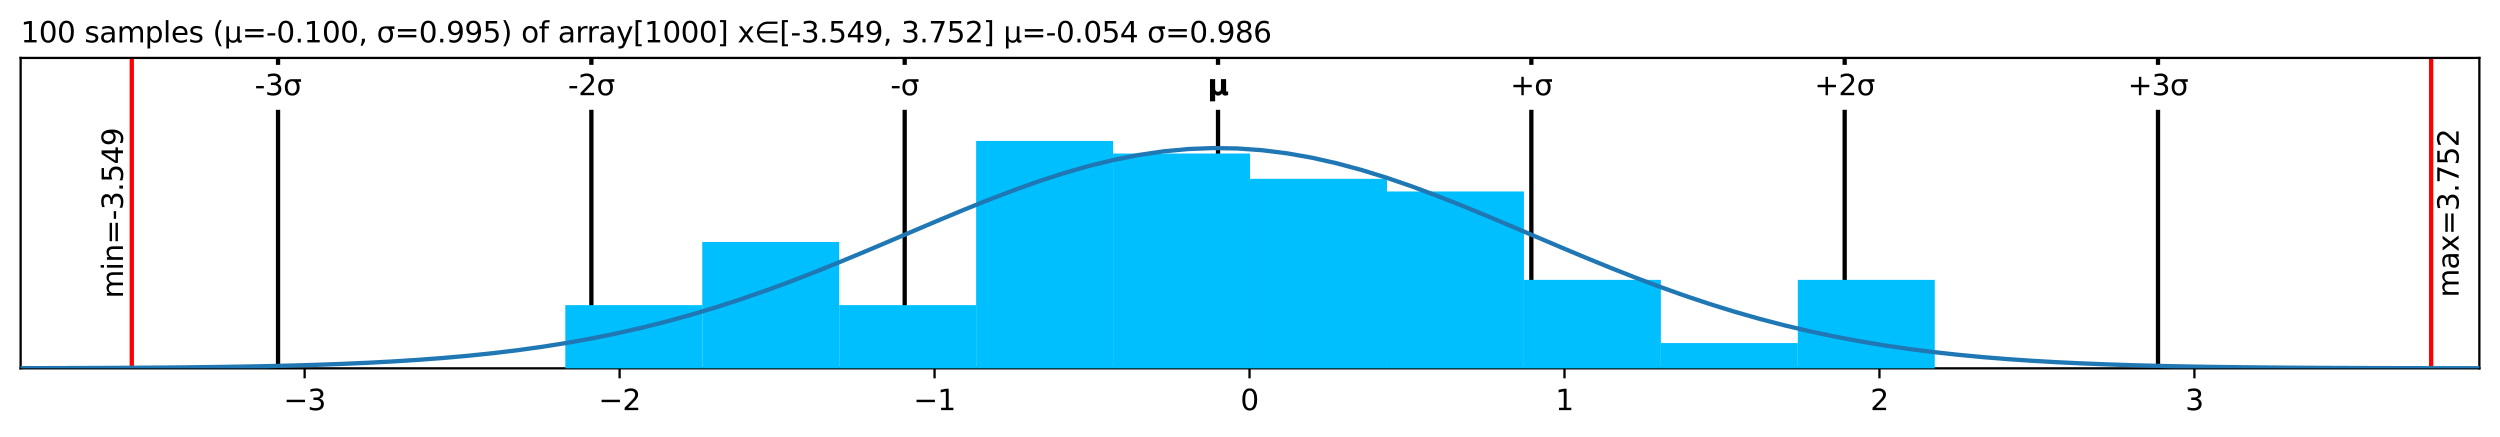 <?xml version="1.0" encoding="utf-8" standalone="no"?>
<!DOCTYPE svg PUBLIC "-//W3C//DTD SVG 1.1//EN"
  "http://www.w3.org/Graphics/SVG/1.1/DTD/svg11.dtd">
<svg xmlns:xlink="http://www.w3.org/1999/xlink" width="872.4pt" height="152.406pt" viewBox="0 0 872.4 152.406" xmlns="http://www.w3.org/2000/svg" version="1.1">
 <defs>
  <style type="text/css">*{stroke-linejoin: round; stroke-linecap: butt}</style>
 </defs>
 <g id="figure_1">
  <g id="patch_1">
   <path d="M 0 152.406 
L 872.4 152.406 
L 872.4 0 
L 0 0 
z
" style="fill: #ffffff"/>
  </g>
  <g id="axes_1">
   <g id="patch_2">
    <path d="M 7.2 128.528 
L 865.2 128.528 
L 865.2 20.214 
L 7.2 20.214 
z
" style="fill: #ffffff"/>
   </g>
   <g id="matplotlib.axis_1">
    <g id="xtick_1">
     <g id="line2d_1">
      <defs>
       <path id="m8f1de1206a" d="M 0 0 
L 0 3.5 
" style="stroke: #000000; stroke-width: 0.8"/>
      </defs>
      <g>
       <use xlink:href="#m8f1de1206a" x="106.306" y="128.528" style="stroke: #000000; stroke-width: 0.8"/>
      </g>
     </g>
     <g id="text_1">
      <!-- −3 -->
      <g transform="translate(98.935 143.127) scale(0.1 -0.1)">
       <defs>
        <path id="DejaVuSans-2212" d="M 678 2272 
L 4684 2272 
L 4684 1741 
L 678 1741 
L 678 2272 
z
" transform="scale(0.016)"/>
        <path id="DejaVuSans-33" d="M 2597 2516 
Q 3050 2419 3304 2112 
Q 3559 1806 3559 1356 
Q 3559 666 3084 287 
Q 2609 -91 1734 -91 
Q 1441 -91 1130 -33 
Q 819 25 488 141 
L 488 750 
Q 750 597 1062 519 
Q 1375 441 1716 441 
Q 2309 441 2620 675 
Q 2931 909 2931 1356 
Q 2931 1769 2642 2001 
Q 2353 2234 1838 2234 
L 1294 2234 
L 1294 2753 
L 1863 2753 
Q 2328 2753 2575 2939 
Q 2822 3125 2822 3475 
Q 2822 3834 2567 4026 
Q 2313 4219 1838 4219 
Q 1578 4219 1281 4162 
Q 984 4106 628 3988 
L 628 4550 
Q 988 4650 1302 4700 
Q 1616 4750 1894 4750 
Q 2613 4750 3031 4423 
Q 3450 4097 3450 3541 
Q 3450 3153 3228 2886 
Q 3006 2619 2597 2516 
z
" transform="scale(0.016)"/>
       </defs>
       <use xlink:href="#DejaVuSans-2212"/>
       <use xlink:href="#DejaVuSans-33" transform="translate(83.789 0)"/>
      </g>
     </g>
    </g>
    <g id="xtick_2">
     <g id="line2d_2">
      <g>
       <use xlink:href="#m8f1de1206a" x="216.215" y="128.528" style="stroke: #000000; stroke-width: 0.8"/>
      </g>
     </g>
     <g id="text_2">
      <!-- −2 -->
      <g transform="translate(208.844 143.127) scale(0.1 -0.1)">
       <defs>
        <path id="DejaVuSans-32" d="M 1228 531 
L 3431 531 
L 3431 0 
L 469 0 
L 469 531 
Q 828 903 1448 1529 
Q 2069 2156 2228 2338 
Q 2531 2678 2651 2914 
Q 2772 3150 2772 3378 
Q 2772 3750 2511 3984 
Q 2250 4219 1831 4219 
Q 1534 4219 1204 4116 
Q 875 4013 500 3803 
L 500 4441 
Q 881 4594 1212 4672 
Q 1544 4750 1819 4750 
Q 2544 4750 2975 4387 
Q 3406 4025 3406 3419 
Q 3406 3131 3298 2873 
Q 3191 2616 2906 2266 
Q 2828 2175 2409 1742 
Q 1991 1309 1228 531 
z
" transform="scale(0.016)"/>
       </defs>
       <use xlink:href="#DejaVuSans-2212"/>
       <use xlink:href="#DejaVuSans-32" transform="translate(83.789 0)"/>
      </g>
     </g>
    </g>
    <g id="xtick_3">
     <g id="line2d_3">
      <g>
       <use xlink:href="#m8f1de1206a" x="326.125" y="128.528" style="stroke: #000000; stroke-width: 0.8"/>
      </g>
     </g>
     <g id="text_3">
      <!-- −1 -->
      <g transform="translate(318.754 143.127) scale(0.1 -0.1)">
       <defs>
        <path id="DejaVuSans-31" d="M 794 531 
L 1825 531 
L 1825 4091 
L 703 3866 
L 703 4441 
L 1819 4666 
L 2450 4666 
L 2450 531 
L 3481 531 
L 3481 0 
L 794 0 
L 794 531 
z
" transform="scale(0.016)"/>
       </defs>
       <use xlink:href="#DejaVuSans-2212"/>
       <use xlink:href="#DejaVuSans-31" transform="translate(83.789 0)"/>
      </g>
     </g>
    </g>
    <g id="xtick_4">
     <g id="line2d_4">
      <g>
       <use xlink:href="#m8f1de1206a" x="436.035" y="128.528" style="stroke: #000000; stroke-width: 0.8"/>
      </g>
     </g>
     <g id="text_4">
      <!-- 0 -->
      <g transform="translate(432.854 143.127) scale(0.1 -0.1)">
       <defs>
        <path id="DejaVuSans-30" d="M 2034 4250 
Q 1547 4250 1301 3770 
Q 1056 3291 1056 2328 
Q 1056 1369 1301 889 
Q 1547 409 2034 409 
Q 2525 409 2770 889 
Q 3016 1369 3016 2328 
Q 3016 3291 2770 3770 
Q 2525 4250 2034 4250 
z
M 2034 4750 
Q 2819 4750 3233 4129 
Q 3647 3509 3647 2328 
Q 3647 1150 3233 529 
Q 2819 -91 2034 -91 
Q 1250 -91 836 529 
Q 422 1150 422 2328 
Q 422 3509 836 4129 
Q 1250 4750 2034 4750 
z
" transform="scale(0.016)"/>
       </defs>
       <use xlink:href="#DejaVuSans-30"/>
      </g>
     </g>
    </g>
    <g id="xtick_5">
     <g id="line2d_5">
      <g>
       <use xlink:href="#m8f1de1206a" x="545.945" y="128.528" style="stroke: #000000; stroke-width: 0.8"/>
      </g>
     </g>
     <g id="text_5">
      <!-- 1 -->
      <g transform="translate(542.763 143.127) scale(0.1 -0.1)">
       <use xlink:href="#DejaVuSans-31"/>
      </g>
     </g>
    </g>
    <g id="xtick_6">
     <g id="line2d_6">
      <g>
       <use xlink:href="#m8f1de1206a" x="655.854" y="128.528" style="stroke: #000000; stroke-width: 0.8"/>
      </g>
     </g>
     <g id="text_6">
      <!-- 2 -->
      <g transform="translate(652.673 143.127) scale(0.1 -0.1)">
       <use xlink:href="#DejaVuSans-32"/>
      </g>
     </g>
    </g>
    <g id="xtick_7">
     <g id="line2d_7">
      <g>
       <use xlink:href="#m8f1de1206a" x="765.764" y="128.528" style="stroke: #000000; stroke-width: 0.8"/>
      </g>
     </g>
     <g id="text_7">
      <!-- 3 -->
      <g transform="translate(762.583 143.127) scale(0.1 -0.1)">
       <use xlink:href="#DejaVuSans-33"/>
      </g>
     </g>
    </g>
   </g>
   <g id="matplotlib.axis_2"/>
   <g id="line2d_8">
    <path d="M 97.024 128.528 
L 97.024 20.214 
" clip-path="url(#p7c3317b622)" style="fill: none; stroke: #000000; stroke-width: 1.5; stroke-linecap: square"/>
   </g>
   <g id="line2d_9">
    <path d="M 206.363 128.528 
L 206.363 20.214 
" clip-path="url(#p7c3317b622)" style="fill: none; stroke: #000000; stroke-width: 1.5; stroke-linecap: square"/>
   </g>
   <g id="line2d_10">
    <path d="M 315.702 128.528 
L 315.702 20.214 
" clip-path="url(#p7c3317b622)" style="fill: none; stroke: #000000; stroke-width: 1.5; stroke-linecap: square"/>
   </g>
   <g id="line2d_11">
    <path d="M 425.041 128.528 
L 425.041 20.214 
" clip-path="url(#p7c3317b622)" style="fill: none; stroke: #000000; stroke-width: 1.5; stroke-linecap: square"/>
   </g>
   <g id="line2d_12">
    <path d="M 534.379 128.528 
L 534.379 20.214 
" clip-path="url(#p7c3317b622)" style="fill: none; stroke: #000000; stroke-width: 1.5; stroke-linecap: square"/>
   </g>
   <g id="line2d_13">
    <path d="M 643.718 128.528 
L 643.718 20.214 
" clip-path="url(#p7c3317b622)" style="fill: none; stroke: #000000; stroke-width: 1.5; stroke-linecap: square"/>
   </g>
   <g id="line2d_14">
    <path d="M 753.057 128.528 
L 753.057 20.214 
" clip-path="url(#p7c3317b622)" style="fill: none; stroke: #000000; stroke-width: 1.5; stroke-linecap: square"/>
   </g>
   <g id="line2d_15">
    <path d="M 45.987 128.528 
L 45.987 20.214 
" clip-path="url(#p7c3317b622)" style="fill: none; stroke: #ff0000; stroke-width: 1.5; stroke-linecap: square"/>
   </g>
   <g id="line2d_16">
    <path d="M 848.376 128.528 
L 848.376 20.214 
" clip-path="url(#p7c3317b622)" style="fill: none; stroke: #ff0000; stroke-width: 1.5; stroke-linecap: square"/>
   </g>
   <g id="patch_3">
    <path d="M 7.2 128.528 
L 7.2 20.214 
" style="fill: none; stroke: #000000; stroke-width: 0.8; stroke-linejoin: miter; stroke-linecap: square"/>
   </g>
   <g id="patch_4">
    <path d="M 865.2 128.528 
L 865.2 20.214 
" style="fill: none; stroke: #000000; stroke-width: 0.8; stroke-linejoin: miter; stroke-linecap: square"/>
   </g>
   <g id="patch_5">
    <path d="M 7.2 128.528 
L 865.2 128.528 
" style="fill: none; stroke: #000000; stroke-width: 0.8; stroke-linejoin: miter; stroke-linecap: square"/>
   </g>
   <g id="patch_6">
    <path d="M 7.2 20.214 
L 865.2 20.214 
" style="fill: none; stroke: #000000; stroke-width: 0.8; stroke-linejoin: miter; stroke-linecap: square"/>
   </g>
   <g id="text_8">
    <g id="patch_7">
     <path d="M 44.987 104.107 
L 44.987 44.635 
Q 44.987 44.635 44.987 44.635 
L 35.309 44.635 
Q 35.309 44.635 35.309 44.635 
L 35.309 104.107 
Q 35.309 104.107 35.309 104.107 
L 44.987 104.107 
Q 44.987 104.107 44.987 104.107 
z
" style="fill: #ffffff"/>
    </g>
    <!-- min=-3.549 -->
    <g transform="translate(42.907 104.107) rotate(-90) scale(0.1 -0.1)">
     <defs>
      <path id="DejaVuSans-6d" d="M 3328 2828 
Q 3544 3216 3844 3400 
Q 4144 3584 4550 3584 
Q 5097 3584 5394 3201 
Q 5691 2819 5691 2113 
L 5691 0 
L 5113 0 
L 5113 2094 
Q 5113 2597 4934 2840 
Q 4756 3084 4391 3084 
Q 3944 3084 3684 2787 
Q 3425 2491 3425 1978 
L 3425 0 
L 2847 0 
L 2847 2094 
Q 2847 2600 2669 2842 
Q 2491 3084 2119 3084 
Q 1678 3084 1418 2786 
Q 1159 2488 1159 1978 
L 1159 0 
L 581 0 
L 581 3500 
L 1159 3500 
L 1159 2956 
Q 1356 3278 1631 3431 
Q 1906 3584 2284 3584 
Q 2666 3584 2933 3390 
Q 3200 3197 3328 2828 
z
" transform="scale(0.016)"/>
      <path id="DejaVuSans-69" d="M 603 3500 
L 1178 3500 
L 1178 0 
L 603 0 
L 603 3500 
z
M 603 4863 
L 1178 4863 
L 1178 4134 
L 603 4134 
L 603 4863 
z
" transform="scale(0.016)"/>
      <path id="DejaVuSans-6e" d="M 3513 2113 
L 3513 0 
L 2938 0 
L 2938 2094 
Q 2938 2591 2744 2837 
Q 2550 3084 2163 3084 
Q 1697 3084 1428 2787 
Q 1159 2491 1159 1978 
L 1159 0 
L 581 0 
L 581 3500 
L 1159 3500 
L 1159 2956 
Q 1366 3272 1645 3428 
Q 1925 3584 2291 3584 
Q 2894 3584 3203 3211 
Q 3513 2838 3513 2113 
z
" transform="scale(0.016)"/>
      <path id="DejaVuSans-3d" d="M 678 2906 
L 4684 2906 
L 4684 2381 
L 678 2381 
L 678 2906 
z
M 678 1631 
L 4684 1631 
L 4684 1100 
L 678 1100 
L 678 1631 
z
" transform="scale(0.016)"/>
      <path id="DejaVuSans-2d" d="M 313 2009 
L 1997 2009 
L 1997 1497 
L 313 1497 
L 313 2009 
z
" transform="scale(0.016)"/>
      <path id="DejaVuSans-2e" d="M 684 794 
L 1344 794 
L 1344 0 
L 684 0 
L 684 794 
z
" transform="scale(0.016)"/>
      <path id="DejaVuSans-35" d="M 691 4666 
L 3169 4666 
L 3169 4134 
L 1269 4134 
L 1269 2991 
Q 1406 3038 1543 3061 
Q 1681 3084 1819 3084 
Q 2600 3084 3056 2656 
Q 3513 2228 3513 1497 
Q 3513 744 3044 326 
Q 2575 -91 1722 -91 
Q 1428 -91 1123 -41 
Q 819 9 494 109 
L 494 744 
Q 775 591 1075 516 
Q 1375 441 1709 441 
Q 2250 441 2565 725 
Q 2881 1009 2881 1497 
Q 2881 1984 2565 2268 
Q 2250 2553 1709 2553 
Q 1456 2553 1204 2497 
Q 953 2441 691 2322 
L 691 4666 
z
" transform="scale(0.016)"/>
      <path id="DejaVuSans-34" d="M 2419 4116 
L 825 1625 
L 2419 1625 
L 2419 4116 
z
M 2253 4666 
L 3047 4666 
L 3047 1625 
L 3713 1625 
L 3713 1100 
L 3047 1100 
L 3047 0 
L 2419 0 
L 2419 1100 
L 313 1100 
L 313 1709 
L 2253 4666 
z
" transform="scale(0.016)"/>
      <path id="DejaVuSans-39" d="M 703 97 
L 703 672 
Q 941 559 1184 500 
Q 1428 441 1663 441 
Q 2288 441 2617 861 
Q 2947 1281 2994 2138 
Q 2813 1869 2534 1725 
Q 2256 1581 1919 1581 
Q 1219 1581 811 2004 
Q 403 2428 403 3163 
Q 403 3881 828 4315 
Q 1253 4750 1959 4750 
Q 2769 4750 3195 4129 
Q 3622 3509 3622 2328 
Q 3622 1225 3098 567 
Q 2575 -91 1691 -91 
Q 1453 -91 1209 -44 
Q 966 3 703 97 
z
M 1959 2075 
Q 2384 2075 2632 2365 
Q 2881 2656 2881 3163 
Q 2881 3666 2632 3958 
Q 2384 4250 1959 4250 
Q 1534 4250 1286 3958 
Q 1038 3666 1038 3163 
Q 1038 2656 1286 2365 
Q 1534 2075 1959 2075 
z
" transform="scale(0.016)"/>
     </defs>
     <use xlink:href="#DejaVuSans-6d"/>
     <use xlink:href="#DejaVuSans-69" transform="translate(97.412 0)"/>
     <use xlink:href="#DejaVuSans-6e" transform="translate(125.195 0)"/>
     <use xlink:href="#DejaVuSans-3d" transform="translate(188.574 0)"/>
     <use xlink:href="#DejaVuSans-2d" transform="translate(272.363 0)"/>
     <use xlink:href="#DejaVuSans-33" transform="translate(308.447 0)"/>
     <use xlink:href="#DejaVuSans-2e" transform="translate(372.07 0)"/>
     <use xlink:href="#DejaVuSans-35" transform="translate(403.857 0)"/>
     <use xlink:href="#DejaVuSans-34" transform="translate(467.48 0)"/>
     <use xlink:href="#DejaVuSans-39" transform="translate(531.104 0)"/>
    </g>
   </g>
   <g id="text_9">
    <g id="patch_8">
     <path d="M 860.054 103.769 
L 860.054 44.973 
Q 860.054 44.973 860.054 44.973 
L 850.376 44.973 
Q 850.376 44.973 850.376 44.973 
L 850.376 103.769 
Q 850.376 103.769 850.376 103.769 
L 860.054 103.769 
Q 860.054 103.769 860.054 103.769 
z
" style="fill: #ffffff"/>
    </g>
    <!-- max=3.752 -->
    <g transform="translate(857.974 103.769) rotate(-90) scale(0.1 -0.1)">
     <defs>
      <path id="DejaVuSans-61" d="M 2194 1759 
Q 1497 1759 1228 1600 
Q 959 1441 959 1056 
Q 959 750 1161 570 
Q 1363 391 1709 391 
Q 2188 391 2477 730 
Q 2766 1069 2766 1631 
L 2766 1759 
L 2194 1759 
z
M 3341 1997 
L 3341 0 
L 2766 0 
L 2766 531 
Q 2569 213 2275 61 
Q 1981 -91 1556 -91 
Q 1019 -91 701 211 
Q 384 513 384 1019 
Q 384 1609 779 1909 
Q 1175 2209 1959 2209 
L 2766 2209 
L 2766 2266 
Q 2766 2663 2505 2880 
Q 2244 3097 1772 3097 
Q 1472 3097 1187 3025 
Q 903 2953 641 2809 
L 641 3341 
Q 956 3463 1253 3523 
Q 1550 3584 1831 3584 
Q 2591 3584 2966 3190 
Q 3341 2797 3341 1997 
z
" transform="scale(0.016)"/>
      <path id="DejaVuSans-78" d="M 3513 3500 
L 2247 1797 
L 3578 0 
L 2900 0 
L 1881 1375 
L 863 0 
L 184 0 
L 1544 1831 
L 300 3500 
L 978 3500 
L 1906 2253 
L 2834 3500 
L 3513 3500 
z
" transform="scale(0.016)"/>
      <path id="DejaVuSans-37" d="M 525 4666 
L 3525 4666 
L 3525 4397 
L 1831 0 
L 1172 0 
L 2766 4134 
L 525 4134 
L 525 4666 
z
" transform="scale(0.016)"/>
     </defs>
     <use xlink:href="#DejaVuSans-6d"/>
     <use xlink:href="#DejaVuSans-61" transform="translate(97.412 0)"/>
     <use xlink:href="#DejaVuSans-78" transform="translate(158.691 0)"/>
     <use xlink:href="#DejaVuSans-3d" transform="translate(217.871 0)"/>
     <use xlink:href="#DejaVuSans-33" transform="translate(301.66 0)"/>
     <use xlink:href="#DejaVuSans-2e" transform="translate(365.283 0)"/>
     <use xlink:href="#DejaVuSans-37" transform="translate(397.07 0)"/>
     <use xlink:href="#DejaVuSans-35" transform="translate(460.693 0)"/>
     <use xlink:href="#DejaVuSans-32" transform="translate(524.316 0)"/>
    </g>
   </g>
   <g id="text_10">
    <!-- 100 samples (μ=-0.100, σ=0.995) of array[1000] x∈[-3.549, 3.752] μ=-0.054 σ=0.986 -->
    <g transform="translate(7.2 14.798) scale(0.1 -0.1)">
     <defs>
      <path id="DejaVuSans-20" transform="scale(0.016)"/>
      <path id="DejaVuSans-73" d="M 2834 3397 
L 2834 2853 
Q 2591 2978 2328 3040 
Q 2066 3103 1784 3103 
Q 1356 3103 1142 2972 
Q 928 2841 928 2578 
Q 928 2378 1081 2264 
Q 1234 2150 1697 2047 
L 1894 2003 
Q 2506 1872 2764 1633 
Q 3022 1394 3022 966 
Q 3022 478 2636 193 
Q 2250 -91 1575 -91 
Q 1294 -91 989 -36 
Q 684 19 347 128 
L 347 722 
Q 666 556 975 473 
Q 1284 391 1588 391 
Q 1994 391 2212 530 
Q 2431 669 2431 922 
Q 2431 1156 2273 1281 
Q 2116 1406 1581 1522 
L 1381 1569 
Q 847 1681 609 1914 
Q 372 2147 372 2553 
Q 372 3047 722 3315 
Q 1072 3584 1716 3584 
Q 2034 3584 2315 3537 
Q 2597 3491 2834 3397 
z
" transform="scale(0.016)"/>
      <path id="DejaVuSans-70" d="M 1159 525 
L 1159 -1331 
L 581 -1331 
L 581 3500 
L 1159 3500 
L 1159 2969 
Q 1341 3281 1617 3432 
Q 1894 3584 2278 3584 
Q 2916 3584 3314 3078 
Q 3713 2572 3713 1747 
Q 3713 922 3314 415 
Q 2916 -91 2278 -91 
Q 1894 -91 1617 61 
Q 1341 213 1159 525 
z
M 3116 1747 
Q 3116 2381 2855 2742 
Q 2594 3103 2138 3103 
Q 1681 3103 1420 2742 
Q 1159 2381 1159 1747 
Q 1159 1113 1420 752 
Q 1681 391 2138 391 
Q 2594 391 2855 752 
Q 3116 1113 3116 1747 
z
" transform="scale(0.016)"/>
      <path id="DejaVuSans-6c" d="M 603 4863 
L 1178 4863 
L 1178 0 
L 603 0 
L 603 4863 
z
" transform="scale(0.016)"/>
      <path id="DejaVuSans-65" d="M 3597 1894 
L 3597 1613 
L 953 1613 
Q 991 1019 1311 708 
Q 1631 397 2203 397 
Q 2534 397 2845 478 
Q 3156 559 3463 722 
L 3463 178 
Q 3153 47 2828 -22 
Q 2503 -91 2169 -91 
Q 1331 -91 842 396 
Q 353 884 353 1716 
Q 353 2575 817 3079 
Q 1281 3584 2069 3584 
Q 2775 3584 3186 3129 
Q 3597 2675 3597 1894 
z
M 3022 2063 
Q 3016 2534 2758 2815 
Q 2500 3097 2075 3097 
Q 1594 3097 1305 2825 
Q 1016 2553 972 2059 
L 3022 2063 
z
" transform="scale(0.016)"/>
      <path id="DejaVuSans-28" d="M 1984 4856 
Q 1566 4138 1362 3434 
Q 1159 2731 1159 2009 
Q 1159 1288 1364 580 
Q 1569 -128 1984 -844 
L 1484 -844 
Q 1016 -109 783 600 
Q 550 1309 550 2009 
Q 550 2706 781 3412 
Q 1013 4119 1484 4856 
L 1984 4856 
z
" transform="scale(0.016)"/>
      <path id="DejaVuSans-3bc" d="M 544 -1331 
L 544 3500 
L 1119 3500 
L 1119 1325 
Q 1119 872 1334 640 
Q 1550 409 1972 409 
Q 2434 409 2667 671 
Q 2900 934 2900 1459 
L 2900 3500 
L 3475 3500 
L 3475 806 
Q 3475 619 3529 530 
Q 3584 441 3700 441 
Q 3728 441 3778 458 
Q 3828 475 3916 513 
L 3916 50 
Q 3788 -22 3673 -56 
Q 3559 -91 3450 -91 
Q 3234 -91 3106 31 
Q 2978 153 2931 403 
Q 2775 156 2548 32 
Q 2322 -91 2016 -91 
Q 1697 -91 1473 31 
Q 1250 153 1119 397 
L 1119 -1331 
L 544 -1331 
z
" transform="scale(0.016)"/>
      <path id="DejaVuSans-2c" d="M 750 794 
L 1409 794 
L 1409 256 
L 897 -744 
L 494 -744 
L 750 256 
L 750 794 
z
" transform="scale(0.016)"/>
      <path id="DejaVuSans-3c3" d="M 1959 3044 
Q 1484 3044 1228 2700 
Q 959 2341 959 1747 
Q 959 1119 1226 758 
Q 1494 397 1959 397 
Q 2419 397 2687 759 
Q 2956 1122 2956 1747 
Q 2956 2319 2688 2700 
Q 2441 3044 1959 3044 
z
M 1959 3500 
L 3869 3500 
L 3869 2925 
L 3225 2925 
Q 3566 2438 3566 1747 
Q 3566 888 3138 400 
Q 2709 -91 1959 -91 
Q 1206 -91 781 400 
Q 353 888 353 1747 
Q 353 2613 781 3097 
Q 1134 3500 1959 3500 
z
" transform="scale(0.016)"/>
      <path id="DejaVuSans-29" d="M 513 4856 
L 1013 4856 
Q 1481 4119 1714 3412 
Q 1947 2706 1947 2009 
Q 1947 1309 1714 600 
Q 1481 -109 1013 -844 
L 513 -844 
Q 928 -128 1133 580 
Q 1338 1288 1338 2009 
Q 1338 2731 1133 3434 
Q 928 4138 513 4856 
z
" transform="scale(0.016)"/>
      <path id="DejaVuSans-6f" d="M 1959 3097 
Q 1497 3097 1228 2736 
Q 959 2375 959 1747 
Q 959 1119 1226 758 
Q 1494 397 1959 397 
Q 2419 397 2687 759 
Q 2956 1122 2956 1747 
Q 2956 2369 2687 2733 
Q 2419 3097 1959 3097 
z
M 1959 3584 
Q 2709 3584 3137 3096 
Q 3566 2609 3566 1747 
Q 3566 888 3137 398 
Q 2709 -91 1959 -91 
Q 1206 -91 779 398 
Q 353 888 353 1747 
Q 353 2609 779 3096 
Q 1206 3584 1959 3584 
z
" transform="scale(0.016)"/>
      <path id="DejaVuSans-66" d="M 2375 4863 
L 2375 4384 
L 1825 4384 
Q 1516 4384 1395 4259 
Q 1275 4134 1275 3809 
L 1275 3500 
L 2222 3500 
L 2222 3053 
L 1275 3053 
L 1275 0 
L 697 0 
L 697 3053 
L 147 3053 
L 147 3500 
L 697 3500 
L 697 3744 
Q 697 4328 969 4595 
Q 1241 4863 1831 4863 
L 2375 4863 
z
" transform="scale(0.016)"/>
      <path id="DejaVuSans-72" d="M 2631 2963 
Q 2534 3019 2420 3045 
Q 2306 3072 2169 3072 
Q 1681 3072 1420 2755 
Q 1159 2438 1159 1844 
L 1159 0 
L 581 0 
L 581 3500 
L 1159 3500 
L 1159 2956 
Q 1341 3275 1631 3429 
Q 1922 3584 2338 3584 
Q 2397 3584 2469 3576 
Q 2541 3569 2628 3553 
L 2631 2963 
z
" transform="scale(0.016)"/>
      <path id="DejaVuSans-79" d="M 2059 -325 
Q 1816 -950 1584 -1140 
Q 1353 -1331 966 -1331 
L 506 -1331 
L 506 -850 
L 844 -850 
Q 1081 -850 1212 -737 
Q 1344 -625 1503 -206 
L 1606 56 
L 191 3500 
L 800 3500 
L 1894 763 
L 2988 3500 
L 3597 3500 
L 2059 -325 
z
" transform="scale(0.016)"/>
      <path id="DejaVuSans-5b" d="M 550 4863 
L 1875 4863 
L 1875 4416 
L 1125 4416 
L 1125 -397 
L 1875 -397 
L 1875 -844 
L 550 -844 
L 550 4863 
z
" transform="scale(0.016)"/>
      <path id="DejaVuSans-5d" d="M 1947 4863 
L 1947 -844 
L 622 -844 
L 622 -397 
L 1369 -397 
L 1369 4416 
L 622 4416 
L 622 4863 
L 1947 4863 
z
" transform="scale(0.016)"/>
      <path id="DejaVuSans-2208" d="M 1072 1959 
Q 1094 1728 1291 1353 
Q 1522 919 1959 675 
Q 2388 438 2850 434 
L 5028 434 
L 5028 -63 
L 2850 -63 
Q 2250 -63 1695 246 
Q 1141 556 844 1106 
Q 547 1656 547 2241 
Q 547 2819 844 3369 
Q 1141 3919 1695 4231 
Q 2250 4544 2850 4544 
L 5028 4544 
L 5028 4047 
L 2850 4047 
Q 2388 4044 1959 3803 
Q 1525 3556 1291 3125 
Q 1091 2750 1063 2459 
L 5028 2459 
L 5028 1959 
L 1072 1959 
z
" transform="scale(0.016)"/>
      <path id="DejaVuSans-38" d="M 2034 2216 
Q 1584 2216 1326 1975 
Q 1069 1734 1069 1313 
Q 1069 891 1326 650 
Q 1584 409 2034 409 
Q 2484 409 2743 651 
Q 3003 894 3003 1313 
Q 3003 1734 2745 1975 
Q 2488 2216 2034 2216 
z
M 1403 2484 
Q 997 2584 770 2862 
Q 544 3141 544 3541 
Q 544 4100 942 4425 
Q 1341 4750 2034 4750 
Q 2731 4750 3128 4425 
Q 3525 4100 3525 3541 
Q 3525 3141 3298 2862 
Q 3072 2584 2669 2484 
Q 3125 2378 3379 2068 
Q 3634 1759 3634 1313 
Q 3634 634 3220 271 
Q 2806 -91 2034 -91 
Q 1263 -91 848 271 
Q 434 634 434 1313 
Q 434 1759 690 2068 
Q 947 2378 1403 2484 
z
M 1172 3481 
Q 1172 3119 1398 2916 
Q 1625 2713 2034 2713 
Q 2441 2713 2670 2916 
Q 2900 3119 2900 3481 
Q 2900 3844 2670 4047 
Q 2441 4250 2034 4250 
Q 1625 4250 1398 4047 
Q 1172 3844 1172 3481 
z
" transform="scale(0.016)"/>
      <path id="DejaVuSans-36" d="M 2113 2584 
Q 1688 2584 1439 2293 
Q 1191 2003 1191 1497 
Q 1191 994 1439 701 
Q 1688 409 2113 409 
Q 2538 409 2786 701 
Q 3034 994 3034 1497 
Q 3034 2003 2786 2293 
Q 2538 2584 2113 2584 
z
M 3366 4563 
L 3366 3988 
Q 3128 4100 2886 4159 
Q 2644 4219 2406 4219 
Q 1781 4219 1451 3797 
Q 1122 3375 1075 2522 
Q 1259 2794 1537 2939 
Q 1816 3084 2150 3084 
Q 2853 3084 3261 2657 
Q 3669 2231 3669 1497 
Q 3669 778 3244 343 
Q 2819 -91 2113 -91 
Q 1303 -91 875 529 
Q 447 1150 447 2328 
Q 447 3434 972 4092 
Q 1497 4750 2381 4750 
Q 2619 4750 2861 4703 
Q 3103 4656 3366 4563 
z
" transform="scale(0.016)"/>
     </defs>
     <use xlink:href="#DejaVuSans-31"/>
     <use xlink:href="#DejaVuSans-30" transform="translate(63.623 0)"/>
     <use xlink:href="#DejaVuSans-30" transform="translate(127.246 0)"/>
     <use xlink:href="#DejaVuSans-20" transform="translate(190.869 0)"/>
     <use xlink:href="#DejaVuSans-73" transform="translate(222.656 0)"/>
     <use xlink:href="#DejaVuSans-61" transform="translate(274.756 0)"/>
     <use xlink:href="#DejaVuSans-6d" transform="translate(336.035 0)"/>
     <use xlink:href="#DejaVuSans-70" transform="translate(433.447 0)"/>
     <use xlink:href="#DejaVuSans-6c" transform="translate(496.924 0)"/>
     <use xlink:href="#DejaVuSans-65" transform="translate(524.707 0)"/>
     <use xlink:href="#DejaVuSans-73" transform="translate(586.23 0)"/>
     <use xlink:href="#DejaVuSans-20" transform="translate(638.33 0)"/>
     <use xlink:href="#DejaVuSans-28" transform="translate(670.117 0)"/>
     <use xlink:href="#DejaVuSans-3bc" transform="translate(709.131 0)"/>
     <use xlink:href="#DejaVuSans-3d" transform="translate(772.754 0)"/>
     <use xlink:href="#DejaVuSans-2d" transform="translate(856.543 0)"/>
     <use xlink:href="#DejaVuSans-30" transform="translate(892.627 0)"/>
     <use xlink:href="#DejaVuSans-2e" transform="translate(956.25 0)"/>
     <use xlink:href="#DejaVuSans-31" transform="translate(988.037 0)"/>
     <use xlink:href="#DejaVuSans-30" transform="translate(1051.66 0)"/>
     <use xlink:href="#DejaVuSans-30" transform="translate(1115.283 0)"/>
     <use xlink:href="#DejaVuSans-2c" transform="translate(1178.906 0)"/>
     <use xlink:href="#DejaVuSans-20" transform="translate(1210.693 0)"/>
     <use xlink:href="#DejaVuSans-3c3" transform="translate(1242.48 0)"/>
     <use xlink:href="#DejaVuSans-3d" transform="translate(1305.859 0)"/>
     <use xlink:href="#DejaVuSans-30" transform="translate(1389.648 0)"/>
     <use xlink:href="#DejaVuSans-2e" transform="translate(1453.271 0)"/>
     <use xlink:href="#DejaVuSans-39" transform="translate(1485.059 0)"/>
     <use xlink:href="#DejaVuSans-39" transform="translate(1548.682 0)"/>
     <use xlink:href="#DejaVuSans-35" transform="translate(1612.305 0)"/>
     <use xlink:href="#DejaVuSans-29" transform="translate(1675.928 0)"/>
     <use xlink:href="#DejaVuSans-20" transform="translate(1714.941 0)"/>
     <use xlink:href="#DejaVuSans-6f" transform="translate(1746.729 0)"/>
     <use xlink:href="#DejaVuSans-66" transform="translate(1807.91 0)"/>
     <use xlink:href="#DejaVuSans-20" transform="translate(1843.115 0)"/>
     <use xlink:href="#DejaVuSans-61" transform="translate(1874.902 0)"/>
     <use xlink:href="#DejaVuSans-72" transform="translate(1936.182 0)"/>
     <use xlink:href="#DejaVuSans-72" transform="translate(1975.545 0)"/>
     <use xlink:href="#DejaVuSans-61" transform="translate(2016.658 0)"/>
     <use xlink:href="#DejaVuSans-79" transform="translate(2077.938 0)"/>
     <use xlink:href="#DejaVuSans-5b" transform="translate(2137.117 0)"/>
     <use xlink:href="#DejaVuSans-31" transform="translate(2176.131 0)"/>
     <use xlink:href="#DejaVuSans-30" transform="translate(2239.754 0)"/>
     <use xlink:href="#DejaVuSans-30" transform="translate(2303.377 0)"/>
     <use xlink:href="#DejaVuSans-30" transform="translate(2367 0)"/>
     <use xlink:href="#DejaVuSans-5d" transform="translate(2430.623 0)"/>
     <use xlink:href="#DejaVuSans-20" transform="translate(2469.637 0)"/>
     <use xlink:href="#DejaVuSans-78" transform="translate(2501.424 0)"/>
     <use xlink:href="#DejaVuSans-2208" transform="translate(2560.604 0)"/>
     <use xlink:href="#DejaVuSans-5b" transform="translate(2647.713 0)"/>
     <use xlink:href="#DejaVuSans-2d" transform="translate(2686.727 0)"/>
     <use xlink:href="#DejaVuSans-33" transform="translate(2722.811 0)"/>
     <use xlink:href="#DejaVuSans-2e" transform="translate(2786.434 0)"/>
     <use xlink:href="#DejaVuSans-35" transform="translate(2818.221 0)"/>
     <use xlink:href="#DejaVuSans-34" transform="translate(2881.844 0)"/>
     <use xlink:href="#DejaVuSans-39" transform="translate(2945.467 0)"/>
     <use xlink:href="#DejaVuSans-2c" transform="translate(3009.09 0)"/>
     <use xlink:href="#DejaVuSans-20" transform="translate(3040.877 0)"/>
     <use xlink:href="#DejaVuSans-33" transform="translate(3072.664 0)"/>
     <use xlink:href="#DejaVuSans-2e" transform="translate(3136.287 0)"/>
     <use xlink:href="#DejaVuSans-37" transform="translate(3168.074 0)"/>
     <use xlink:href="#DejaVuSans-35" transform="translate(3231.697 0)"/>
     <use xlink:href="#DejaVuSans-32" transform="translate(3295.32 0)"/>
     <use xlink:href="#DejaVuSans-5d" transform="translate(3358.943 0)"/>
     <use xlink:href="#DejaVuSans-20" transform="translate(3397.957 0)"/>
     <use xlink:href="#DejaVuSans-3bc" transform="translate(3429.744 0)"/>
     <use xlink:href="#DejaVuSans-3d" transform="translate(3493.367 0)"/>
     <use xlink:href="#DejaVuSans-2d" transform="translate(3577.156 0)"/>
     <use xlink:href="#DejaVuSans-30" transform="translate(3613.24 0)"/>
     <use xlink:href="#DejaVuSans-2e" transform="translate(3676.863 0)"/>
     <use xlink:href="#DejaVuSans-30" transform="translate(3708.65 0)"/>
     <use xlink:href="#DejaVuSans-35" transform="translate(3772.273 0)"/>
     <use xlink:href="#DejaVuSans-34" transform="translate(3835.896 0)"/>
     <use xlink:href="#DejaVuSans-20" transform="translate(3899.52 0)"/>
     <use xlink:href="#DejaVuSans-3c3" transform="translate(3931.307 0)"/>
     <use xlink:href="#DejaVuSans-3d" transform="translate(3994.686 0)"/>
     <use xlink:href="#DejaVuSans-30" transform="translate(4078.475 0)"/>
     <use xlink:href="#DejaVuSans-2e" transform="translate(4142.098 0)"/>
     <use xlink:href="#DejaVuSans-39" transform="translate(4173.885 0)"/>
     <use xlink:href="#DejaVuSans-38" transform="translate(4237.508 0)"/>
     <use xlink:href="#DejaVuSans-36" transform="translate(4301.131 0)"/>
    </g>
   </g>
   <g id="patch_9">
    <path d="M 197.266 128.528 
L 245.055 128.528 
L 245.055 106.486 
L 197.266 106.486 
z
" clip-path="url(#p7c3317b622)" style="fill: #00bfff"/>
   </g>
   <g id="patch_10">
    <path d="M 245.055 128.528 
L 292.844 128.528 
L 292.844 84.444 
L 245.055 84.444 
z
" clip-path="url(#p7c3317b622)" style="fill: #00bfff"/>
   </g>
   <g id="patch_11">
    <path d="M 292.844 128.528 
L 340.633 128.528 
L 340.633 106.486 
L 292.844 106.486 
z
" clip-path="url(#p7c3317b622)" style="fill: #00bfff"/>
   </g>
   <g id="patch_12">
    <path d="M 340.633 128.528 
L 388.421 128.528 
L 388.421 49.177 
L 340.633 49.177 
z
" clip-path="url(#p7c3317b622)" style="fill: #00bfff"/>
   </g>
   <g id="patch_13">
    <path d="M 388.421 128.528 
L 436.21 128.528 
L 436.21 53.586 
L 388.421 53.586 
z
" clip-path="url(#p7c3317b622)" style="fill: #00bfff"/>
   </g>
   <g id="patch_14">
    <path d="M 436.21 128.528 
L 483.999 128.528 
L 483.999 62.402 
L 436.21 62.402 
z
" clip-path="url(#p7c3317b622)" style="fill: #00bfff"/>
   </g>
   <g id="patch_15">
    <path d="M 483.999 128.528 
L 531.788 128.528 
L 531.788 66.811 
L 483.999 66.811 
z
" clip-path="url(#p7c3317b622)" style="fill: #00bfff"/>
   </g>
   <g id="patch_16">
    <path d="M 531.788 128.528 
L 579.577 128.528 
L 579.577 97.669 
L 531.788 97.669 
z
" clip-path="url(#p7c3317b622)" style="fill: #00bfff"/>
   </g>
   <g id="patch_17">
    <path d="M 579.577 128.528 
L 627.365 128.528 
L 627.365 119.711 
L 579.577 119.711 
z
" clip-path="url(#p7c3317b622)" style="fill: #00bfff"/>
   </g>
   <g id="patch_18">
    <path d="M 627.365 128.528 
L 675.154 128.528 
L 675.154 97.669 
L 627.365 97.669 
z
" clip-path="url(#p7c3317b622)" style="fill: #00bfff"/>
   </g>
   <g id="line2d_17">
    <path d="M 7.2 128.476 
L 15.867 128.458 
L 24.533 128.434 
L 33.2 128.403 
L 41.867 128.363 
L 50.533 128.31 
L 59.2 128.243 
L 67.867 128.158 
L 76.533 128.05 
L 85.2 127.914 
L 93.867 127.745 
L 102.533 127.536 
L 111.2 127.279 
L 119.867 126.965 
L 128.533 126.583 
L 137.2 126.125 
L 145.867 125.576 
L 154.533 124.925 
L 163.2 124.159 
L 171.867 123.262 
L 180.533 122.221 
L 189.2 121.021 
L 197.867 119.649 
L 206.533 118.093 
L 215.2 116.34 
L 223.867 114.382 
L 232.533 112.212 
L 241.2 109.828 
L 249.867 107.229 
L 258.533 104.42 
L 267.2 101.413 
L 275.867 98.221 
L 284.533 94.866 
L 293.2 91.373 
L 301.867 87.775 
L 310.533 84.108 
L 319.2 80.415 
L 327.866 76.741 
L 336.533 73.135 
L 345.2 69.65 
L 353.866 66.337 
L 362.533 63.249 
L 371.2 60.438 
L 379.866 57.949 
L 388.533 55.828 
L 397.2 54.113 
L 405.866 52.834 
L 414.533 52.015 
L 423.2 51.672 
L 431.866 51.811 
L 440.533 52.429 
L 449.2 53.515 
L 457.866 55.048 
L 466.533 57.001 
L 475.2 59.338 
L 483.866 62.018 
L 492.533 64.995 
L 501.2 68.218 
L 509.866 71.637 
L 518.533 75.198 
L 527.2 78.849 
L 535.866 82.54 
L 544.533 86.223 
L 553.2 89.855 
L 561.866 93.397 
L 570.533 96.814 
L 579.2 100.078 
L 587.866 103.166 
L 596.533 106.061 
L 605.2 108.75 
L 613.866 111.226 
L 622.533 113.486 
L 631.2 115.534 
L 639.866 117.373 
L 648.533 119.012 
L 657.2 120.46 
L 665.866 121.731 
L 674.533 122.838 
L 683.2 123.794 
L 691.866 124.615 
L 700.533 125.313 
L 709.2 125.903 
L 717.866 126.399 
L 726.533 126.811 
L 735.2 127.153 
L 743.866 127.433 
L 752.533 127.662 
L 761.2 127.847 
L 769.866 127.996 
L 778.533 128.115 
L 787.2 128.209 
L 795.866 128.284 
L 804.533 128.342 
L 813.2 128.387 
L 821.866 128.422 
L 830.533 128.449 
L 839.2 128.469 
L 847.866 128.485 
L 856.533 128.496 
L 865.2 128.505 
" clip-path="url(#p7c3317b622)" style="fill: none; stroke: #1f77b4; stroke-width: 1.5; stroke-linecap: square"/>
   </g>
   <g id="text_11">
    <g id="patch_19">
     <path d="M 88.87 38.308 
L 105.178 38.308 
Q 108.178 38.308 108.178 35.308 
L 108.178 25.63 
Q 108.178 22.63 105.178 22.63 
L 88.87 22.63 
Q 85.87 22.63 85.87 25.63 
L 85.87 35.308 
Q 85.87 38.308 88.87 38.308 
z
" style="fill: #ffffff"/>
    </g>
    <!-- -3σ -->
    <g transform="translate(88.87 33.228) scale(0.1 -0.1)">
     <use xlink:href="#DejaVuSans-2d"/>
     <use xlink:href="#DejaVuSans-33" transform="translate(36.084 0)"/>
     <use xlink:href="#DejaVuSans-3c3" transform="translate(99.707 0)"/>
    </g>
   </g>
   <g id="text_12">
    <g id="patch_20">
     <path d="M 198.209 38.308 
L 214.517 38.308 
Q 217.517 38.308 217.517 35.308 
L 217.517 25.63 
Q 217.517 22.63 214.517 22.63 
L 198.209 22.63 
Q 195.209 22.63 195.209 25.63 
L 195.209 35.308 
Q 195.209 38.308 198.209 38.308 
z
" style="fill: #ffffff"/>
    </g>
    <!-- -2σ -->
    <g transform="translate(198.209 33.228) scale(0.1 -0.1)">
     <use xlink:href="#DejaVuSans-2d"/>
     <use xlink:href="#DejaVuSans-32" transform="translate(36.084 0)"/>
     <use xlink:href="#DejaVuSans-3c3" transform="translate(99.707 0)"/>
    </g>
   </g>
   <g id="text_13">
    <g id="patch_21">
     <path d="M 310.729 38.308 
L 320.674 38.308 
Q 323.674 38.308 323.674 35.308 
L 323.674 25.63 
Q 323.674 22.63 320.674 22.63 
L 310.729 22.63 
Q 307.729 22.63 307.729 25.63 
L 307.729 35.308 
Q 307.729 38.308 310.729 38.308 
z
" style="fill: #ffffff"/>
    </g>
    <!-- -σ -->
    <g transform="translate(310.729 33.228) scale(0.1 -0.1)">
     <use xlink:href="#DejaVuSans-2d"/>
     <use xlink:href="#DejaVuSans-3c3" transform="translate(36.084 0)"/>
    </g>
   </g>
   <g id="text_14">
    <g id="patch_22">
     <path d="M 421.362 38.308 
L 428.719 38.308 
Q 431.719 38.308 431.719 35.308 
L 431.719 25.63 
Q 431.719 22.63 428.719 22.63 
L 421.362 22.63 
Q 418.362 22.63 418.362 25.63 
L 418.362 35.308 
Q 418.362 38.308 421.362 38.308 
z
" style="fill: #ffffff"/>
    </g>
    <!-- μ -->
    <g transform="translate(421.362 33.217) scale(0.1 -0.1)">
     <defs>
      <path id="DejaVuSans-Bold-3bc" d="M 544 -1338 
L 544 3500 
L 1672 3500 
L 1672 1466 
Q 1672 1103 1828 926 
Q 1984 750 2303 750 
Q 2625 750 2781 926 
Q 2938 1103 2938 1466 
L 2938 3500 
L 4063 3500 
L 4063 1159 
Q 4063 938 4114 850 
Q 4166 763 4288 763 
Q 4344 763 4395 778 
Q 4447 794 4506 831 
L 4506 50 
Q 4341 -22 4195 -56 
Q 4050 -91 3909 -91 
Q 3631 -91 3454 26 
Q 3278 144 3169 403 
Q 3022 156 2811 32 
Q 2600 -91 2322 -91 
Q 2091 -91 1928 -17 
Q 1766 56 1672 206 
L 1672 -1338 
L 544 -1338 
z
" transform="scale(0.016)"/>
     </defs>
     <use xlink:href="#DejaVuSans-Bold-3bc"/>
    </g>
   </g>
   <g id="text_15">
    <g id="patch_23">
     <path d="M 527.021 38.308 
L 541.738 38.308 
Q 544.738 38.308 544.738 35.308 
L 544.738 25.63 
Q 544.738 22.63 541.738 22.63 
L 527.021 22.63 
Q 524.021 22.63 524.021 25.63 
L 524.021 35.308 
Q 524.021 38.308 527.021 38.308 
z
" style="fill: #ffffff"/>
    </g>
    <!-- +σ -->
    <g transform="translate(527.021 33.228) scale(0.1 -0.1)">
     <defs>
      <path id="DejaVuSans-2b" d="M 2944 4013 
L 2944 2272 
L 4684 2272 
L 4684 1741 
L 2944 1741 
L 2944 0 
L 2419 0 
L 2419 1741 
L 678 1741 
L 678 2272 
L 2419 2272 
L 2419 4013 
L 2944 4013 
z
" transform="scale(0.016)"/>
     </defs>
     <use xlink:href="#DejaVuSans-2b"/>
     <use xlink:href="#DejaVuSans-3c3" transform="translate(83.789 0)"/>
    </g>
   </g>
   <g id="text_16">
    <g id="patch_24">
     <path d="M 633.178 38.308 
L 654.258 38.308 
Q 657.258 38.308 657.258 35.308 
L 657.258 25.63 
Q 657.258 22.63 654.258 22.63 
L 633.178 22.63 
Q 630.178 22.63 630.178 25.63 
L 630.178 35.308 
Q 630.178 38.308 633.178 38.308 
z
" style="fill: #ffffff"/>
    </g>
    <!-- +2σ -->
    <g transform="translate(633.178 33.228) scale(0.1 -0.1)">
     <use xlink:href="#DejaVuSans-2b"/>
     <use xlink:href="#DejaVuSans-32" transform="translate(83.789 0)"/>
     <use xlink:href="#DejaVuSans-3c3" transform="translate(147.412 0)"/>
    </g>
   </g>
   <g id="text_17">
    <g id="patch_25">
     <path d="M 742.517 38.308 
L 763.597 38.308 
Q 766.597 38.308 766.597 35.308 
L 766.597 25.63 
Q 766.597 22.63 763.597 22.63 
L 742.517 22.63 
Q 739.517 22.63 739.517 25.63 
L 739.517 35.308 
Q 739.517 38.308 742.517 38.308 
z
" style="fill: #ffffff"/>
    </g>
    <!-- +3σ -->
    <g transform="translate(742.517 33.228) scale(0.1 -0.1)">
     <use xlink:href="#DejaVuSans-2b"/>
     <use xlink:href="#DejaVuSans-33" transform="translate(83.789 0)"/>
     <use xlink:href="#DejaVuSans-3c3" transform="translate(147.412 0)"/>
    </g>
   </g>
  </g>
 </g>
 <defs>
  <clipPath id="p7c3317b622">
   <rect x="7.2" y="20.214" width="858" height="108.314"/>
  </clipPath>
 </defs>
</svg>
